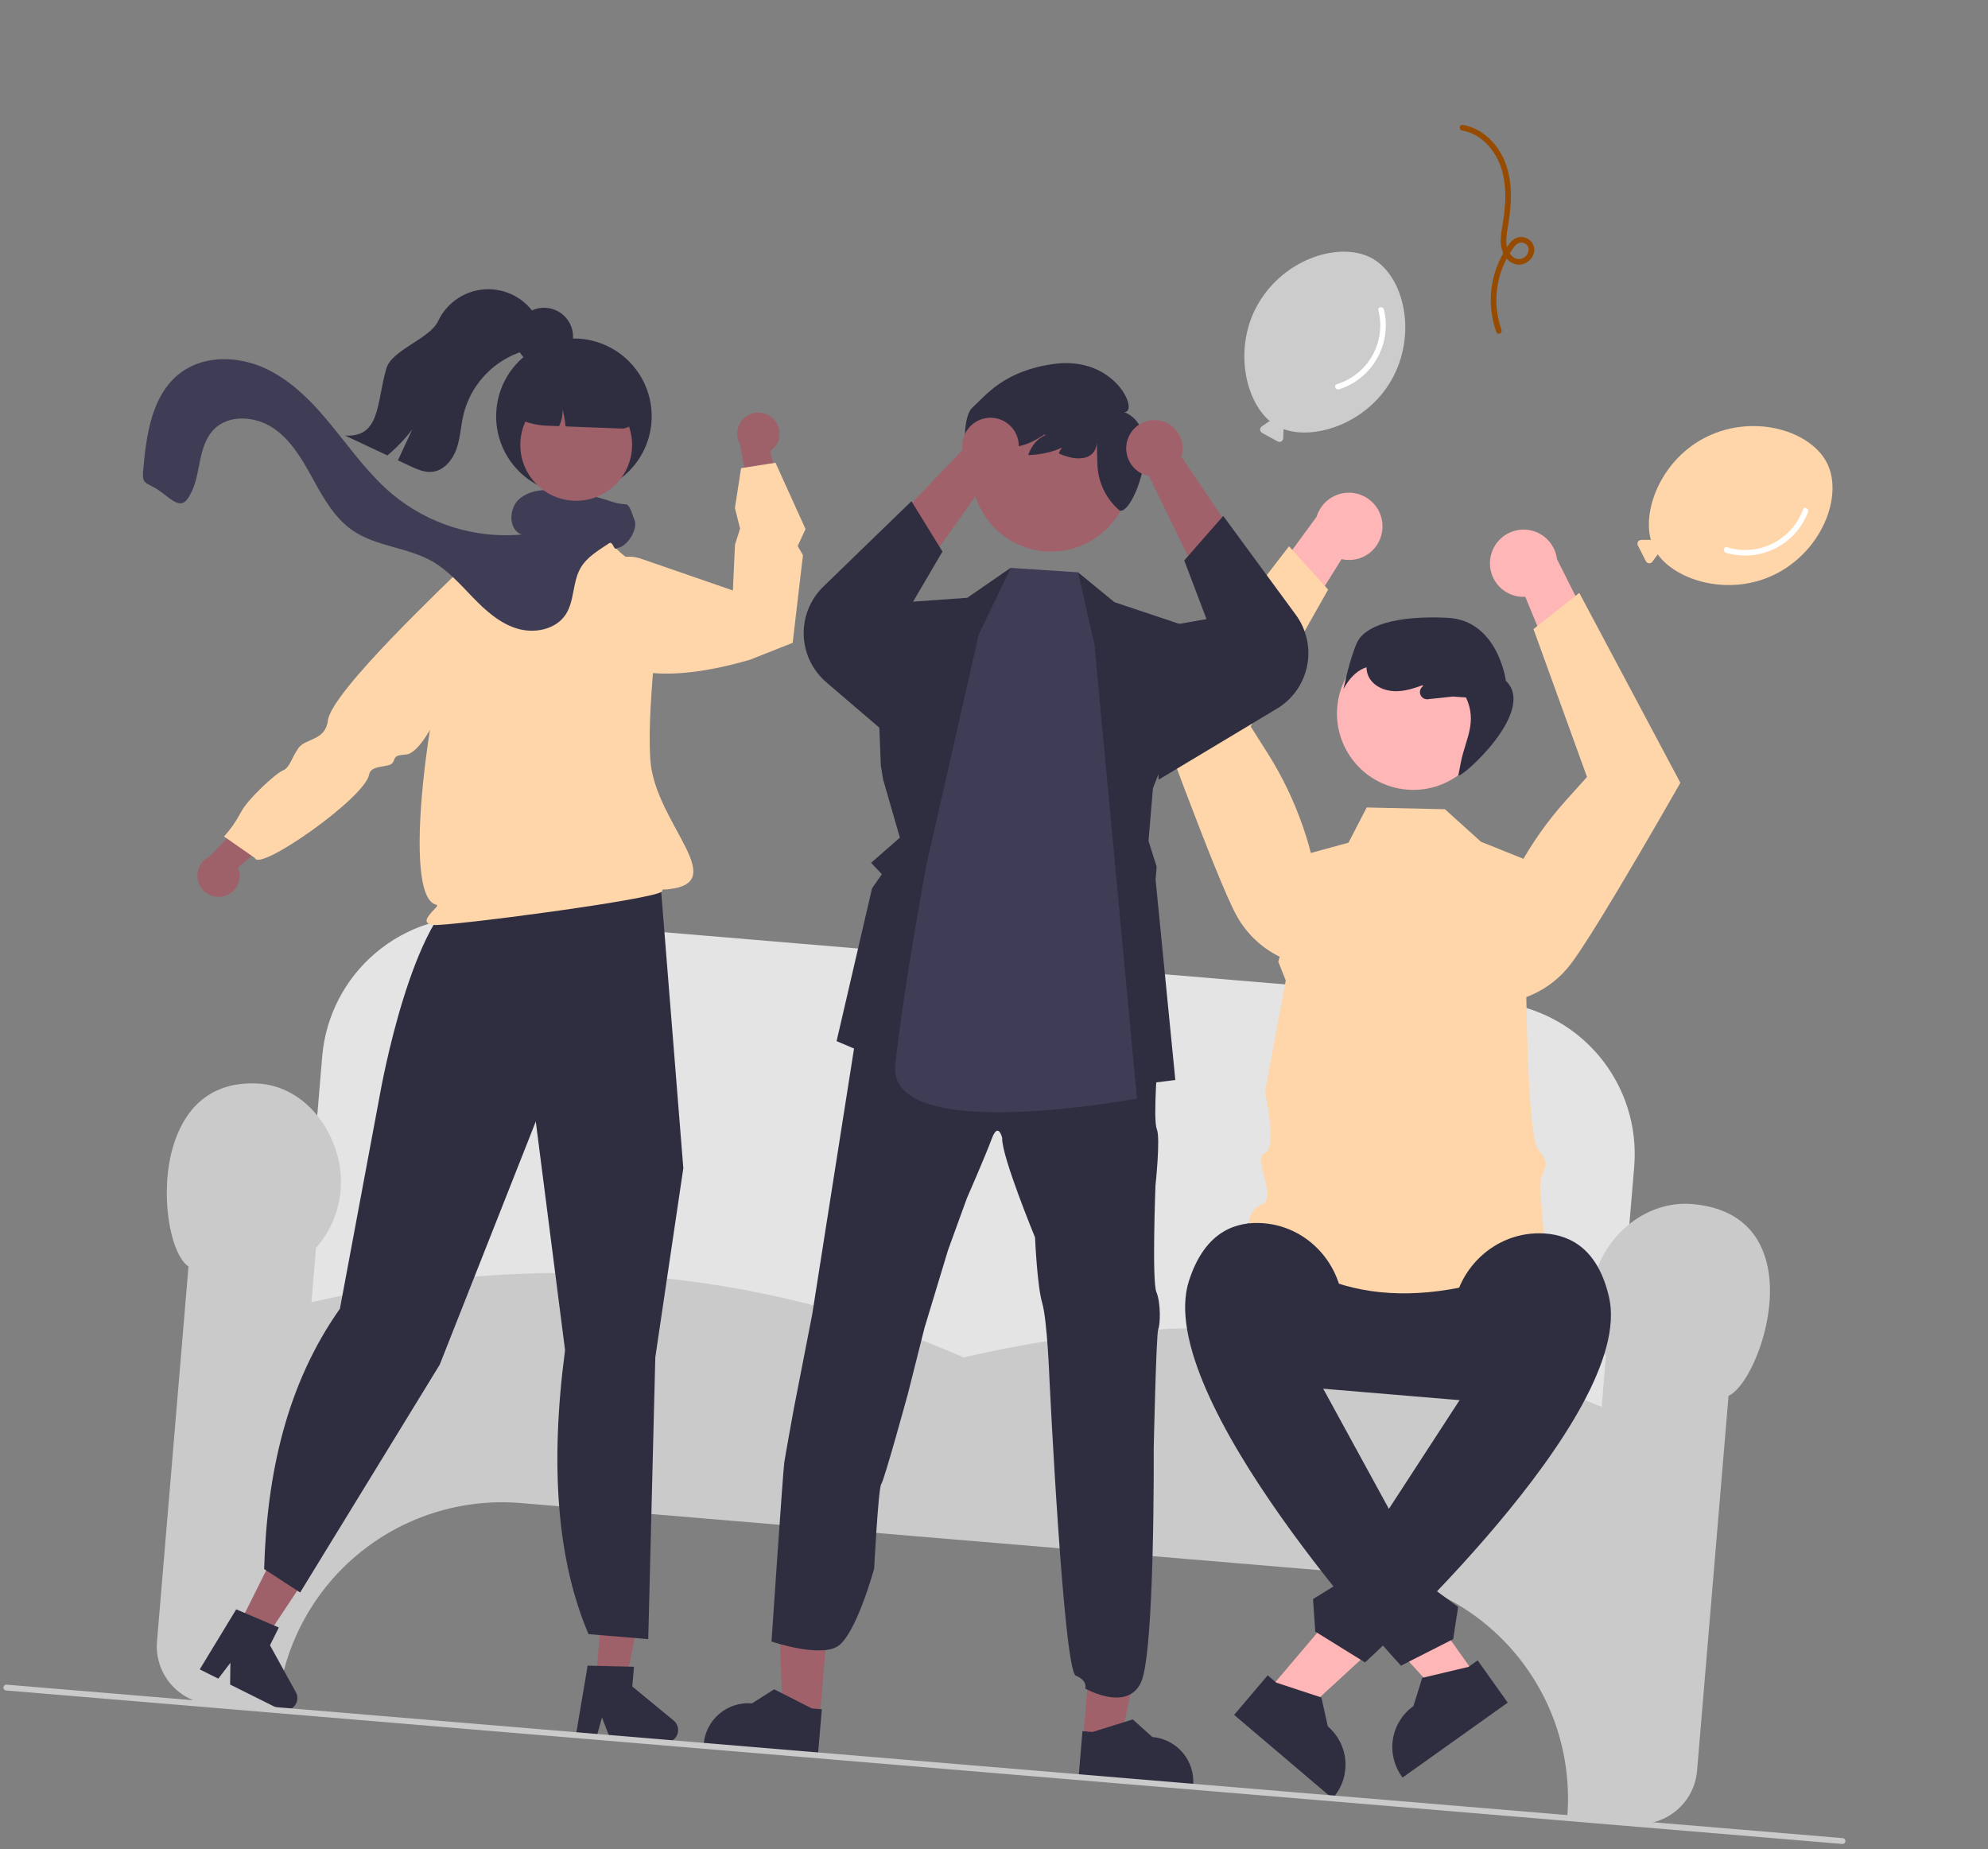 <svg width="100" height="93" viewBox="0 0 100 93" fill="none" xmlns="http://www.w3.org/2000/svg">
<rect x="0" y="0" width="100" height="93" fill="#808080" stroke="none"/>
<g clip-path="url(#clip0_467_1096)">
<path d="M81.438 78.879L13.469 73.17L14.438 61.631L15.487 61.719L16.208 53.13C16.38 51.107 17.348 49.235 18.899 47.924C20.45 46.613 22.458 45.971 24.482 46.139L75.212 50.4C77.235 50.572 79.108 51.54 80.418 53.091C81.729 54.642 82.371 56.649 82.204 58.673L81.482 67.262L82.407 67.34L81.438 78.879Z" fill="#E4E4E4"/>
<path d="M82.213 91.734L78.83 91.45L78.835 91.388C79.083 88.395 78.133 85.426 76.195 83.133C74.257 80.839 71.488 79.408 68.496 79.153L26.184 75.599C23.192 75.351 20.223 76.301 17.929 78.239C15.635 80.177 14.204 82.946 13.949 85.939L13.944 86L10.561 85.716C9.79 85.65 9.077 85.282 8.577 84.691C8.078 84.1 7.833 83.335 7.897 82.564L9.481 63.702C8.546 63.064 8 59.982 8.721 57.618C9.174 56.134 10.267 54.388 12.907 54.496C15.476 54.601 17.175 57.165 17.15 59.493C17.14 60.718 16.681 61.897 15.86 62.806L15.892 62.809L15.666 65.5C21.367 64.187 27.003 63.749 32.419 64.197C37.959 64.668 43.384 66.046 48.477 68.276C59.676 65.665 70.472 66.502 80.567 70.766L80.777 68.259L80.809 68.261C80.151 67.228 79.895 65.989 80.09 64.779C80.489 62.257 82.739 60.364 85.104 60.56L85.112 60.561C87.902 60.795 88.747 62.557 88.966 63.995C89.352 66.539 87.982 69.731 86.949 70.208L85.365 89.07C85.299 89.841 84.931 90.555 84.34 91.054C83.749 91.553 82.984 91.798 82.213 91.734Z" fill="#CACACA"/>
<path d="M63.733 85.099L65.269 86.403L71.028 81.102L68.763 79.177L63.733 85.099Z" fill="#FFB6B6"/>
<path d="M63.767 84.265L64.2 84.632L66.469 85.379L66.791 86.833L66.791 86.833C67.302 87.267 67.62 87.886 67.674 88.554C67.728 89.222 67.515 89.885 67.081 90.396L67.028 90.459L62.078 86.254L63.767 84.265Z" fill="#2F2E41"/>
<path d="M76.092 70.649L64.1 69.642C62.982 69.547 61.947 69.013 61.223 68.155C60.499 67.298 60.145 66.188 60.239 65.07C60.333 63.952 60.867 62.916 61.724 62.192C62.581 61.467 63.69 61.113 64.809 61.206L76.801 62.213C77.92 62.307 78.955 62.842 79.68 63.699C80.404 64.556 80.759 65.667 80.665 66.785C80.571 67.904 80.036 68.94 79.179 69.664C78.321 70.389 77.211 70.743 76.092 70.649Z" fill="#2F2E41"/>
<path d="M72.683 40.702L74.493 42.337L76.766 43.25C76.766 43.25 76.591 56.897 77.387 57.839C78.183 58.781 77.397 58.738 77.477 59.882C77.557 61.025 77.787 63.375 77.787 63.375C71.66 65.987 66.597 65.646 62.84 61.671C62.807 61.442 62.853 61.209 62.971 61.009C63.089 60.81 63.271 60.657 63.488 60.576C64.277 60.238 62.982 58.244 63.626 57.983C64.27 57.721 63.629 54.933 63.629 54.933L64.675 49.315L64.301 48.371L65.865 42.922L67.831 42.386L68.747 40.614L72.683 40.702Z" fill="#FFD5AA"/>
<path d="M74.958 28.138C74.929 28.383 74.953 28.63 75.03 28.864C75.107 29.098 75.234 29.312 75.403 29.491C75.571 29.67 75.777 29.81 76.005 29.901C76.234 29.992 76.48 30.032 76.725 30.018L79.006 35.546L80.752 32.975L78.318 28.12C78.267 27.709 78.067 27.331 77.756 27.058C77.445 26.784 77.044 26.634 76.63 26.637C76.216 26.639 75.817 26.793 75.509 27.07C75.2 27.347 75.004 27.727 74.958 28.138L74.958 28.138Z" fill="#FFB6B6"/>
<path d="M79.44 29.82L84.526 39.373L84.503 39.413C84.477 39.459 82.913 42.208 81.41 44.719C81.178 45.106 80.948 45.487 80.726 45.852C80.63 46.009 80.535 46.163 80.442 46.314C79.814 47.331 79.269 48.17 78.953 48.563C78.252 49.454 77.268 50.078 76.164 50.333L76.136 50.337L76.111 50.324C75.604 50.058 75.202 49.627 74.972 49.102C74.743 48.577 74.699 47.989 74.848 47.436C75.583 44.769 76.928 42.308 78.776 40.25L79.829 39.08L77.137 31.642L79.44 29.82Z" fill="#FFD5AA"/>
<path d="M69.54 26.565C69.528 26.811 69.463 27.051 69.348 27.269C69.233 27.486 69.072 27.676 68.876 27.825C68.68 27.973 68.454 28.077 68.213 28.129C67.973 28.181 67.724 28.179 67.484 28.124L64.313 33.194L63.021 30.368L66.23 25.987C66.349 25.59 66.609 25.251 66.962 25.033C67.314 24.815 67.734 24.735 68.142 24.806C68.55 24.877 68.918 25.096 69.175 25.42C69.433 25.744 69.563 26.152 69.54 26.565L69.54 26.565Z" fill="#FFB6B6"/>
<path d="M64.84 27.476L58.232 36.047L58.248 36.09C58.266 36.14 59.35 39.111 60.413 41.838C60.577 42.258 60.74 42.672 60.898 43.069C60.967 43.24 61.035 43.408 61.101 43.572C61.551 44.679 61.948 45.597 62.194 46.038C62.736 47.033 63.603 47.813 64.649 48.248L64.676 48.257L64.703 48.248C65.247 48.07 65.715 47.712 66.029 47.233C66.343 46.753 66.484 46.181 66.429 45.611C66.15 42.858 65.234 40.208 63.755 37.87L62.912 36.541L66.808 29.656L64.84 27.476Z" fill="#FFD5AA"/>
<path d="M70.771 39.716C72.884 39.893 74.741 38.324 74.919 36.211C75.096 34.098 73.527 32.241 71.414 32.063C69.301 31.886 67.444 33.455 67.266 35.568C67.089 37.681 68.658 39.538 70.771 39.716Z" fill="#FFB6B6"/>
<path d="M68.252 32.341C68.644 31.452 70.263 30.948 72.81 31.073C75.357 31.198 75.749 34.245 75.749 34.245C77.329 35.763 73.515 39.15 73.356 39.003L73.49 38.318C73.713 37.182 74.325 36.334 73.743 35.082L73.087 35.035L71.824 35.169C71.745 35.178 71.666 35.16 71.598 35.119C71.531 35.078 71.478 35.016 71.45 34.942C71.421 34.868 71.417 34.787 71.439 34.711C71.461 34.635 71.507 34.568 71.571 34.521L71.583 34.512L71.558 34.466C71.104 34.63 70.637 34.778 70.156 34.766C69.615 34.752 69.044 34.489 68.826 33.993C68.769 33.857 68.738 33.711 68.738 33.563C67.987 33.792 67.58 34.66 67.58 34.66C67.58 34.66 67.861 33.23 68.252 32.341Z" fill="#2F2E41"/>
<path d="M74.291 84.346L72.65 85.515L67.363 79.742L69.784 78.018L74.291 84.346Z" fill="#FFB6B6"/>
<path d="M75.842 85.639L70.552 89.406L70.504 89.339C70.115 88.793 69.959 88.115 70.07 87.454C70.181 86.793 70.55 86.203 71.097 85.814L71.097 85.814L71.541 84.392L73.866 83.841L74.328 83.513L75.842 85.639Z" fill="#2F2E41"/>
<path d="M66.053 68.921L67.55 66.282C67.746 63.776 65.82 61.566 63.308 61.513C61.908 61.484 60.539 62.153 59.807 64.422C57.922 70.255 70.47 83.779 70.47 83.779L73.096 82.446L73.348 80.825L72.022 79.846L72.138 78.456L70.857 77.711L66.053 68.921Z" fill="#2F2E41"/>
<path d="M74.434 68.864L73.063 66.431C73.081 63.918 75.187 61.88 77.695 62.041C79.092 62.131 80.399 62.914 80.936 65.237C82.317 71.21 68.663 83.616 68.663 83.616L66.16 82.064L66.047 80.428L67.451 79.565L67.455 78.17L68.794 77.537L74.434 68.864Z" fill="#2F2E41"/>
<path d="M41.243 86.326L39.371 86.169L39.087 78.875L41.849 79.107L41.243 86.326Z" fill="#A0616A"/>
<path d="M41.145 88.285L35.389 87.801L35.395 87.728C35.445 87.134 35.729 86.584 36.184 86.199C36.64 85.814 37.229 85.626 37.823 85.676L37.824 85.676L38.942 84.967L40.837 85.929L41.339 85.972L41.145 88.285Z" fill="#2F2E41"/>
<path d="M54.486 87.439L56.358 87.596L57.854 80.451L55.092 80.219L54.486 87.439Z" fill="#A0616A"/>
<path d="M54.256 89.386L60.012 89.869L60.018 89.796C60.068 89.202 59.88 88.612 59.495 88.157C59.11 87.702 58.56 87.418 57.966 87.368L57.966 87.368L56.981 86.482L54.953 87.115L54.45 87.073L54.256 89.386Z" fill="#2F2E41"/>
<path d="M39.45 73.563C39.512 73.153 39.923 70.894 39.923 70.894L40.856 66.106L42.859 53.377L42.99 52.544L47.929 52.019L51.385 50.705L55.227 52.299L58.205 53.71C58.205 53.71 58.168 54.204 58.142 54.803C58.108 55.586 58.083 56.547 58.194 56.807C58.377 57.265 58.123 59.62 58.123 59.62C58.123 59.62 57.938 64.439 58.169 64.989C58.4 65.539 58.363 66.64 58.262 66.852C58.16 67.065 58.034 72.861 58.034 72.861C58.034 72.861 58.096 83.142 57.39 84.632C56.685 86.122 54.591 84.931 54.591 84.931C54.591 84.931 54.731 84.53 54.115 84.283C53.5 84.037 52.791 69.407 52.791 69.407C52.791 69.407 52.682 66.41 52.424 65.532C52.167 64.655 52.065 62.24 52.065 62.24C52.065 62.24 50.364 58.116 50.412 57.235C50.412 57.235 50.215 56.39 49.888 57.274C49.56 58.159 48.637 60.265 48.637 60.265L47.691 62.868L46.507 66.777L45.675 70.082C45.675 70.082 44.478 74.46 44.33 74.641C44.182 74.822 43.972 78.896 43.972 78.896C43.972 78.896 43.045 82.302 42.094 82.831C41.143 83.359 38.808 82.564 38.808 82.564C38.808 82.564 39.388 73.972 39.45 73.563Z" fill="#2F2E41"/>
<path d="M44.423 39.21L45.266 42.13L43.817 43.398L44.36 43.972L43.865 44.679L42.082 52.366L48.102 54.927L50.377 52.83L51.83 55.24L59.121 54.32L58.128 44.243L58.183 43.594L57.772 42.298L57.995 39.646L61.027 31.951L56.058 30.287L54.227 28.786L53.44 30.614L50.796 29.975L50.845 28.556L48.655 30.067L45.886 30.265L43.786 30.503L43.474 31.053L44.01 30.982L44.307 38.502L44.423 39.21Z" fill="#2F2E41"/>
<path d="M49.231 31.921L50.844 28.564L54.227 28.786L55.051 32.41L57.189 55.249C57.189 55.249 44.561 57.649 45.033 53.529C45.529 49.197 46.607 43.478 46.607 43.478L49.231 31.921Z" fill="#3F3D56"/>
<path d="M52.539 27.73C54.736 27.914 56.667 26.283 56.851 24.086C57.036 21.889 55.404 19.958 53.207 19.773C51.01 19.589 49.079 21.22 48.895 23.417C48.71 25.614 50.342 27.545 52.539 27.73Z" fill="#A0616A"/>
<path d="M48.903 20.512C49.609 19.861 50.528 18.639 53.027 18.303C56.115 17.888 57.318 20.747 56.55 20.728C58.729 21.593 56.904 26.099 56.295 25.657C56.29 25.653 56.285 25.648 56.281 25.644C55.957 25.361 55.695 25.015 55.51 24.627C55.325 24.24 55.22 23.818 55.203 23.389L55.173 22.284C55.081 23.173 54.161 23.215 53.258 22.808C53.33 22.618 53.45 22.449 53.606 22.319C53.763 22.189 53.95 22.102 54.151 22.066C53.538 22.543 52.766 22.856 51.721 22.889C51.889 22.408 52.173 22.068 52.587 21.886L52.553 21.847C52.15 22.104 51.731 22.348 51.265 22.44C50.739 22.544 50.132 22.413 49.814 21.982C49.729 21.864 49.668 21.729 49.636 21.586C49.653 22.298 49.112 23.064 48.756 22.895C48.455 22.81 48.432 20.945 48.903 20.512Z" fill="#2F2E41"/>
<path d="M57.797 23.944L60.904 30.335L63.684 29.297C63.684 29.297 59.559 23.154 59.426 22.976C59.513 22.702 59.514 22.408 59.429 22.133C59.345 21.858 59.179 21.615 58.953 21.436C58.728 21.257 58.453 21.151 58.166 21.132C57.879 21.113 57.593 21.181 57.345 21.328C57.098 21.475 56.901 21.694 56.781 21.955C56.66 22.216 56.622 22.508 56.671 22.791C56.72 23.075 56.853 23.337 57.054 23.543C57.256 23.749 57.514 23.889 57.797 23.944Z" fill="#A0616A"/>
<path d="M58.278 39.218L64.233 35.644C64.621 35.411 64.957 35.099 65.218 34.729C65.479 34.359 65.66 33.938 65.75 33.494C65.839 33.05 65.835 32.592 65.737 32.15C65.639 31.707 65.451 31.29 65.183 30.925L61.531 25.95L59.57 28.188L60.688 31.139L58.003 31.611L58.278 39.218Z" fill="#2F2E41"/>
<path d="M49.863 23.854L45.733 29.637L43.165 28.149C43.165 28.149 48.257 22.781 48.417 22.628C48.378 22.343 48.426 22.053 48.555 21.796C48.684 21.538 48.889 21.327 49.141 21.188C49.393 21.05 49.681 20.991 49.968 21.02C50.254 21.049 50.525 21.164 50.744 21.35C50.964 21.536 51.121 21.784 51.197 22.062C51.272 22.34 51.261 22.634 51.165 22.905C51.07 23.177 50.894 23.413 50.661 23.582C50.429 23.751 50.15 23.846 49.863 23.854Z" fill="#A0616A"/>
<path d="M46.841 38.834L41.565 34.317C41.221 34.022 40.942 33.659 40.746 33.25C40.551 32.842 40.442 32.397 40.428 31.944C40.414 31.491 40.495 31.04 40.665 30.62C40.835 30.2 41.091 29.82 41.416 29.505L45.847 25.209L47.407 27.742L45.812 30.465L48.381 31.379L46.841 38.834Z" fill="#2F2E41"/>
<path d="M11.228 45.084C11.379 45.051 11.521 44.984 11.643 44.89C11.766 44.796 11.866 44.676 11.937 44.539C12.008 44.402 12.049 44.251 12.055 44.096C12.062 43.942 12.034 43.788 11.975 43.645L14.776 41.143L12.889 40.644L10.518 43.097C10.285 43.212 10.103 43.41 10.005 43.651C9.908 43.892 9.903 44.161 9.99 44.406C10.078 44.651 10.252 44.855 10.48 44.98C10.709 45.105 10.975 45.142 11.228 45.084Z" fill="#9E616A"/>
<path d="M23.605 35.042L21.92 36.173C21.92 36.173 21.096 37.906 20.424 37.95C19.753 37.994 19.925 38.115 19.745 38.373C19.564 38.632 18.655 38.443 18.566 38.961C18.367 40.127 13.024 43.868 12.822 43.157L11.27 42.074C11.599 41.709 11.882 41.303 12.111 40.867C12.446 40.204 13.873 38.892 14.226 38.754C14.579 38.615 14.647 38.15 15.007 37.633C15.368 37.115 16.365 37.278 16.494 36.235C16.677 34.767 22.674 29.159 23.275 28.533C23.934 27.846 25.159 27.668 25.159 27.668L26.021 28.269L23.605 35.042Z" fill="#FFD5AA"/>
<path d="M29.95 84.812L31.401 84.934L32.562 79.393L30.42 79.213L29.95 84.812Z" fill="#9E616A"/>
<path d="M29.559 83.778L31.89 83.834L31.806 84.828L33.883 86.535C33.986 86.62 34.059 86.735 34.091 86.864C34.124 86.992 34.114 87.128 34.065 87.251C34.014 87.374 33.926 87.478 33.813 87.547C33.7 87.617 33.568 87.648 33.435 87.637L30.675 87.405L30.281 86.383L30.013 87.35L28.972 87.262L29.559 83.778Z" fill="#2F2E41"/>
<path d="M11.862 82.051L13.165 82.701L16.293 77.983L14.369 77.023L11.862 82.051Z" fill="#9E616A"/>
<path d="M11.882 80.946L14.026 81.86L13.581 82.752L14.879 85.107C14.943 85.224 14.968 85.357 14.951 85.489C14.934 85.621 14.875 85.743 14.783 85.839C14.691 85.935 14.571 85.999 14.44 86.022C14.309 86.044 14.174 86.024 14.056 85.965L11.576 84.729L11.589 83.633L10.982 84.432L10.047 83.966L11.882 80.946Z" fill="#2F2E41"/>
<path d="M28.423 67.907L26.951 56.409L22.118 68.641L15.134 80.039L15.097 80.099L13.287 78.92C13.425 74.065 14.441 69.591 17.098 65.826L19.111 55.051C19.176 54.683 20.729 46.034 23.458 44.706L24.365 43.035L32.093 41.801L32.118 41.834C32.777 42.713 33.173 43.762 33.26 44.858L34.372 58.753L34.372 58.76L32.963 68.27L32.608 82.445L29.605 82.193C28.042 78.542 27.648 73.781 28.423 67.907Z" fill="#2F2E41"/>
<path d="M38.919 21.085C39.026 21.197 39.107 21.33 39.156 21.477C39.206 21.623 39.223 21.779 39.206 21.932C39.189 22.086 39.138 22.234 39.058 22.366C38.977 22.498 38.869 22.61 38.74 22.696L39.68 26.333L37.834 25.7L37.224 22.343C37.095 22.118 37.053 21.852 37.106 21.598C37.159 21.343 37.304 21.117 37.513 20.962C37.722 20.806 37.98 20.733 38.239 20.756C38.498 20.779 38.74 20.896 38.919 21.085L38.919 21.085Z" fill="#9E616A"/>
<path d="M21.824 46.524C21.62 46.507 21.508 46.458 21.47 46.368C21.415 46.237 21.543 46.082 21.691 45.903C21.795 45.778 22.086 45.536 21.955 45.509C19.967 45.095 21.971 32.794 22.979 31.23C23.184 30.912 23.04 30.386 23.286 29.839C23.96 28.343 24.742 27.932 26.301 27.112C26.427 27.046 26.559 26.976 26.696 26.904C26.873 26.81 26.894 26.451 26.916 26.07C26.94 25.648 26.965 25.211 27.195 24.956L27.21 24.939L27.232 24.936C27.741 24.862 29.44 24.789 30.407 25.204L30.421 25.21L30.43 25.221C30.647 25.477 30.63 25.937 30.614 26.381C30.6 26.747 30.587 27.091 30.709 27.252C31.636 28.477 32.797 28.552 32.809 28.553L32.867 28.556L32.868 28.614C33.47 30.039 32.483 35.06 32.717 38.25C32.955 41.491 37.05 44.577 33.307 44.749C33.314 44.762 33.317 44.777 33.316 44.791C33.315 44.806 33.311 44.82 33.302 44.832C33.044 45.231 22.593 46.589 21.824 46.524Z" fill="#FFD5AA"/>
<path d="M39.872 32.334L37.731 33.181C33.644 34.369 31.605 33.825 30.614 33.159C29.556 32.449 29.443 31.487 29.439 31.446L29.44 31.427L29.862 29.44C29.916 29.188 30.023 28.95 30.175 28.742C30.328 28.534 30.523 28.361 30.747 28.234C30.972 28.107 31.221 28.029 31.478 28.006C31.735 27.983 31.994 28.014 32.238 28.099L36.865 29.699L36.971 27.396L37.228 26.586L36.967 25.552L37.278 23.547L39.008 23.274L40.52 26.61L40.126 27.462L40.391 27.925L40.388 27.946L39.872 32.334Z" fill="#FFD5AA"/>
<path d="M92.671 92.746L0.305 85.027C0.266 85.024 0.23 85.005 0.205 84.975C0.18 84.945 0.167 84.907 0.171 84.868C0.174 84.829 0.192 84.793 0.222 84.768C0.252 84.743 0.291 84.73 0.329 84.733L92.696 92.453C92.734 92.456 92.77 92.475 92.796 92.505C92.821 92.534 92.833 92.573 92.83 92.612C92.826 92.651 92.808 92.687 92.778 92.712C92.748 92.737 92.71 92.75 92.671 92.746Z" fill="#CACACA"/>
<path d="M69.975 19.146C71.314 16.825 70.632 13.924 69.055 13.014C67.478 12.104 64.624 12.964 63.285 15.285C62.046 17.433 62.609 20.118 63.877 21.185C63.854 21.19 63.832 21.199 63.812 21.212L63.466 21.452C63.44 21.47 63.418 21.495 63.404 21.523C63.39 21.552 63.383 21.584 63.385 21.616C63.387 21.648 63.397 21.68 63.414 21.707C63.431 21.734 63.454 21.756 63.483 21.772L64.269 22.203C64.297 22.219 64.329 22.227 64.361 22.227C64.393 22.227 64.425 22.218 64.453 22.202C64.481 22.186 64.504 22.164 64.521 22.136C64.537 22.109 64.547 22.078 64.548 22.046L64.564 21.625C64.564 21.61 64.563 21.595 64.56 21.581C66.12 22.154 68.733 21.298 69.975 19.146Z" fill="#CCCCCC"/>
<path d="M69.335 15.603C69.53 16.373 69.422 17.188 69.034 17.881C68.645 18.573 68.005 19.09 67.246 19.325C67.073 19.38 67.186 19.64 67.358 19.584C68.172 19.323 68.857 18.763 69.275 18.017C69.694 17.272 69.816 16.395 69.615 15.564C69.573 15.389 69.293 15.426 69.335 15.603Z" fill="white"/>
<path d="M89.23 28.915C91.643 27.751 92.713 24.969 91.922 23.329C91.131 21.689 88.288 20.794 85.875 21.958C83.641 23.035 82.596 25.571 83.043 27.168C83.021 27.158 82.998 27.154 82.974 27.153L82.553 27.156C82.52 27.157 82.489 27.165 82.461 27.181C82.433 27.197 82.41 27.219 82.393 27.247C82.376 27.274 82.367 27.305 82.366 27.338C82.365 27.37 82.371 27.401 82.386 27.43L82.793 28.23C82.808 28.259 82.829 28.283 82.856 28.301C82.883 28.319 82.913 28.33 82.945 28.332C82.978 28.335 83.01 28.329 83.039 28.316C83.068 28.303 83.094 28.282 83.113 28.256L83.363 27.918C83.371 27.906 83.378 27.893 83.384 27.879C84.35 29.23 86.992 29.994 89.23 28.915Z" fill="#FFD5AA"/>
<path d="M90.696 25.626C90.424 26.372 89.876 26.986 89.164 27.339C88.453 27.693 87.633 27.76 86.874 27.526C86.7 27.475 86.647 27.753 86.82 27.804C87.64 28.046 88.521 27.969 89.287 27.589C90.053 27.208 90.647 26.552 90.949 25.752C91.013 25.583 90.76 25.456 90.696 25.626Z" fill="white"/>
<path d="M75.528 16.59C75.292 15.928 75.216 15.22 75.306 14.523C75.397 13.826 75.651 13.161 76.049 12.582C76.162 12.418 76.277 12.219 76.496 12.204C76.579 12.196 76.663 12.217 76.733 12.262C76.802 12.308 76.855 12.375 76.881 12.454C76.902 12.559 76.887 12.666 76.84 12.761C76.793 12.856 76.716 12.933 76.621 12.98C76.526 13.027 76.419 13.042 76.315 13.021C76.211 13.001 76.116 12.947 76.046 12.867C75.664 12.502 75.764 11.925 75.843 11.46C76.023 10.401 76.115 9.281 75.745 8.249C75.402 7.295 74.609 6.455 73.581 6.284C73.401 6.254 73.367 6.535 73.546 6.565C74.566 6.734 75.299 7.648 75.562 8.602C75.708 9.176 75.755 9.77 75.7 10.36C75.678 10.663 75.639 10.964 75.59 11.264C75.53 11.555 75.496 11.851 75.488 12.149C75.496 12.635 75.744 13.177 76.26 13.298C76.741 13.411 77.259 12.942 77.168 12.447C77.145 12.339 77.096 12.239 77.025 12.156C76.954 12.072 76.863 12.008 76.76 11.968C76.658 11.928 76.548 11.914 76.439 11.927C76.33 11.941 76.226 11.981 76.136 12.044C75.941 12.181 75.8 12.434 75.678 12.634C75.31 13.239 75.082 13.918 75.011 14.621C74.94 15.325 75.028 16.036 75.268 16.701C75.332 16.872 75.591 16.76 75.528 16.59L75.528 16.59Z" fill="#964B00"/>
<path d="M31.915 26.146C31.825 25.944 31.689 25.374 31.483 25.365C31.273 25.356 31.065 25.321 30.864 25.259C30.842 25.253 30.82 25.247 30.799 25.24C29.952 24.951 29.075 24.761 28.185 24.673C27.466 24.602 26.67 24.622 26.125 25.095C25.579 25.567 25.564 26.634 26.24 26.888C23.893 27.094 21.56 26.368 19.746 24.866C18.593 23.902 17.708 22.666 16.76 21.501C15.812 20.334 14.755 19.201 13.399 18.555C12.042 17.908 10.322 17.838 9.111 18.729C7.633 19.815 7.354 21.873 7.199 23.7C7.14 24.383 7.366 24.257 7.942 24.63C8.477 24.975 9.014 25.639 9.4 25.134C9.787 24.628 9.903 23.973 10.026 23.349C10.148 22.724 10.306 22.069 10.747 21.61C11.505 20.822 12.859 20.927 13.763 21.543C14.666 22.16 15.225 23.152 15.752 24.11C16.279 25.068 16.837 26.062 17.739 26.682C18.924 27.496 20.496 27.523 21.744 28.236C22.537 28.69 23.15 29.392 23.784 30.047C24.42 30.703 25.123 31.342 25.996 31.611C26.868 31.88 27.947 31.675 28.451 30.914C28.905 30.225 28.79 29.285 29.203 28.569C29.521 28.017 30.105 27.682 30.635 27.327C30.854 27.18 30.859 27.75 31.05 27.564C31.561 27.506 32.112 26.591 31.915 26.146Z" fill="#3F3D56"/>
<path d="M28.541 24.835C30.694 25.016 32.586 23.417 32.767 21.265C32.947 19.112 31.349 17.22 29.196 17.039C27.044 16.859 25.152 18.457 24.971 20.61C24.79 22.762 26.389 24.654 28.541 24.835Z" fill="#2F2E41"/>
<path d="M28.828 25.183C30.378 25.269 31.705 24.082 31.791 22.532C31.877 20.982 30.69 19.656 29.14 19.57C27.59 19.484 26.263 20.671 26.177 22.221C26.091 23.771 27.278 25.097 28.828 25.183Z" fill="#9E616A"/>
<path d="M29.37 18.107L28.232 18.044C27.514 18.004 26.811 18.251 26.275 18.73C25.74 19.209 25.416 19.881 25.376 20.598L25.374 20.623L25.394 20.638C25.977 21.098 26.688 21.367 27.429 21.407L27.493 21.41L28.123 21.434C28.252 21.172 28.311 20.881 28.298 20.588C28.369 20.87 28.42 21.157 28.448 21.447L31.274 21.555C31.439 21.561 31.599 21.502 31.721 21.391C31.842 21.28 31.916 21.126 31.926 20.962C31.965 20.245 31.718 19.541 31.238 19.006C30.759 18.471 30.087 18.147 29.37 18.107Z" fill="#2F2E41"/>
<path d="M27.166 17.214C26.883 17.508 26.461 17.605 26.077 17.746C25.398 17.999 24.792 18.415 24.311 18.956C23.829 19.497 23.487 20.147 23.314 20.85C23.178 21.423 23.158 22.023 22.963 22.578C22.768 23.133 22.334 23.665 21.75 23.73C21.355 23.776 20.971 23.602 20.61 23.433C20.412 23.34 20.214 23.247 20.016 23.154C20.257 22.635 20.497 22.116 20.738 21.598C20.371 22.08 19.952 22.519 19.487 22.907C18.777 22.573 18.067 22.24 17.355 21.907C19.145 22.013 18.936 20.259 19.433 18.538C19.706 17.592 21.616 17.048 22.035 16.157C22.261 15.673 22.62 15.265 23.071 14.98C23.522 14.694 24.045 14.544 24.579 14.547C25.112 14.55 25.634 14.706 26.082 14.996C26.529 15.286 26.885 15.698 27.106 16.183C27.465 16.35 27.444 16.923 27.166 17.214Z" fill="#2F2E41"/>
<path d="M27.247 18.388C28.049 18.455 28.753 17.86 28.821 17.058C28.888 16.257 28.293 15.553 27.491 15.485C26.69 15.418 25.985 16.013 25.918 16.815C25.851 17.616 26.446 18.321 27.247 18.388Z" fill="#2F2E41"/>
</g>
<defs>
<clipPath id="clip0_467_1096">
<rect width="92.983" height="84.6" fill="white" transform="translate(7.238 0.712) rotate(4.801)"/>
</clipPath>
</defs>
</svg>
